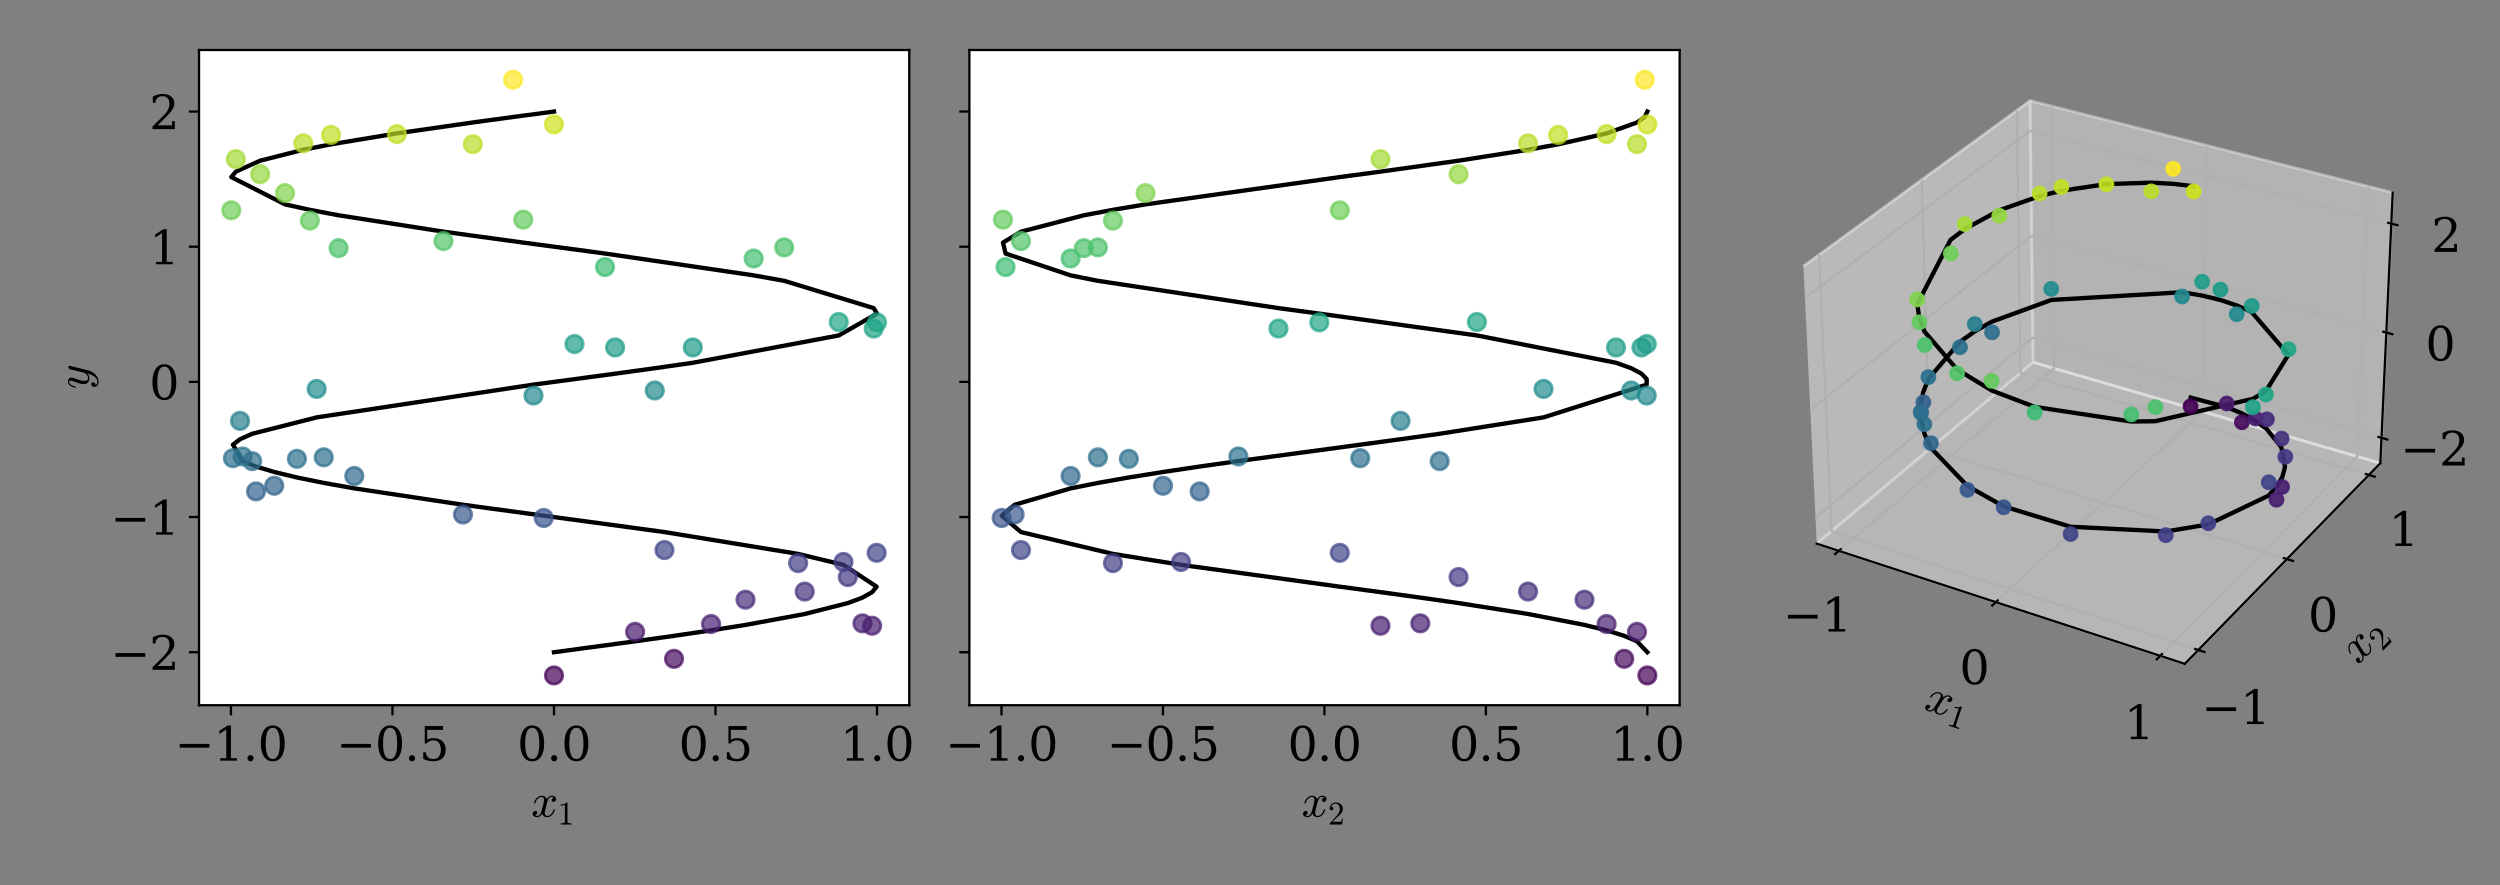 <?xml version="1.0" encoding="utf-8" standalone="no"?>
<!DOCTYPE svg PUBLIC "-//W3C//DTD SVG 1.1//EN"
  "http://www.w3.org/Graphics/SVG/1.1/DTD/svg11.dtd">
<svg xmlns:xlink="http://www.w3.org/1999/xlink" width="864pt" height="306pt" viewBox="0 0 864 306" xmlns="http://www.w3.org/2000/svg" version="1.1">
 <rect x="0" y="0" width="864" height="306" fill="#808080" stroke="none"/>
 <defs>
  <style type="text/css">*{stroke-linejoin: round; stroke-linecap: butt}</style>
 </defs>
 <g id="figure_1">
  <g id="patch_1">
   <path d="M 0 306 
L 864 306 
L 864 0 
L 0 0 
L 0 306 
z
" style="fill: none"/>
  </g>
  <g id="axes_1">
   <g id="patch_2">
    <path d="M 68.78 243.72 
L 314.24 243.72 
L 314.24 17.28 
L 68.78 17.28 
z
" style="fill: #ffffff"/>
   </g>
   <g id="line2d_1">
    <path d="M 191.454 225.408 
L 219.493 221.633 
L 232.947 219.746 
L 245.734 217.858 
L 257.648 215.971 
L 278.105 212.196 
L 293.008 208.421 
L 298.062 206.533 
L 301.401 204.646 
L 302.97 202.758 
L 291.485 195.208 
L 275.828 191.433 
L 229.638 183.883 
L 187.912 178.22 
L 160 174.445 
L 122.441 168.783 
L 111.886 166.895 
L 102.613 165.008 
L 94.768 163.12 
L 88.479 161.233 
L 83.848 159.345 
L 80.499 153.683 
L 82.958 151.795 
L 87.163 149.908 
L 109.442 144.245 
L 184.373 132.92 
L 198.535 131.032 
L 212.582 129.145 
L 226.29 127.257 
L 239.437 125.37 
L 289.862 115.932 
L 303.083 108.382 
L 301.96 106.495 
L 271.021 97.057 
L 260.467 95.17 
L 209.094 87.62 
L 180.841 83.844 
L 153.27 80.069 
L 117.014 74.407 
L 107.08 72.519 
L 98.503 70.632 
L 79.937 61.194 
L 81.507 59.307 
L 89.9 55.532 
L 104.802 51.757 
L 114.411 49.869 
L 137.173 46.094 
L 163.415 42.319 
L 177.321 40.432 
L 191.454 38.544 
" clip-path="url(#p1e571f73e1)" style="fill: none; stroke: #000000; stroke-width: 1.5; stroke-linecap: square"/>
   </g>
   <g id="PathCollection_1">
    <defs>
     <path id="C0_0_a1bb092d9c" d="M 0 3 
C 0.796 3 1.559 2.684 2.121 2.121 
C 2.684 1.559 3 0.796 3 -0 
C 3 -0.796 2.684 -1.559 2.121 -2.121 
C 1.559 -2.684 0.796 -3 0 -3 
C -0.796 -3 -1.559 -2.684 -2.121 -2.121 
C -2.684 -1.559 -3 -0.796 -3 0 
C -3 0.796 -2.684 1.559 -2.121 2.121 
C -1.559 2.684 -0.796 3 0 3 
z
"/>
    </defs>
    <g clip-path="url(#p1e571f73e1)">
     <use xlink:href="#C0_0_a1bb092d9c" x="191.454" y="233.427" style="fill: #440154; fill-opacity: 0.7; stroke: #440154; stroke-opacity: 0.7"/>
    </g>
    <g clip-path="url(#p1e571f73e1)">
     <use xlink:href="#C0_0_a1bb092d9c" x="219.493" y="218.366" style="fill: #481b6d; fill-opacity: 0.7; stroke: #481b6d; stroke-opacity: 0.7"/>
    </g>
    <g clip-path="url(#p1e571f73e1)">
     <use xlink:href="#C0_0_a1bb092d9c" x="232.947" y="227.69" style="fill: #460b5e; fill-opacity: 0.7; stroke: #460b5e; stroke-opacity: 0.7"/>
    </g>
    <g clip-path="url(#p1e571f73e1)">
     <use xlink:href="#C0_0_a1bb092d9c" x="245.734" y="215.661" style="fill: #482071; fill-opacity: 0.7; stroke: #482071; stroke-opacity: 0.7"/>
    </g>
    <g clip-path="url(#p1e571f73e1)">
     <use xlink:href="#C0_0_a1bb092d9c" x="257.648" y="207.255" style="fill: #472d7b; fill-opacity: 0.7; stroke: #472d7b; stroke-opacity: 0.7"/>
    </g>
    <g clip-path="url(#p1e571f73e1)">
     <use xlink:href="#C0_0_a1bb092d9c" x="278.105" y="204.451" style="fill: #46327e; fill-opacity: 0.7; stroke: #46327e; stroke-opacity: 0.7"/>
    </g>
    <g clip-path="url(#p1e571f73e1)">
     <use xlink:href="#C0_0_a1bb092d9c" x="293.008" y="199.427" style="fill: #443983; fill-opacity: 0.7; stroke: #443983; stroke-opacity: 0.7"/>
    </g>
    <g clip-path="url(#p1e571f73e1)">
     <use xlink:href="#C0_0_a1bb092d9c" x="298.062" y="215.428" style="fill: #482071; fill-opacity: 0.7; stroke: #482071; stroke-opacity: 0.7"/>
    </g>
    <g clip-path="url(#p1e571f73e1)">
     <use xlink:href="#C0_0_a1bb092d9c" x="301.401" y="216.255" style="fill: #481f70; fill-opacity: 0.7; stroke: #481f70; stroke-opacity: 0.7"/>
    </g>
    <g clip-path="url(#p1e571f73e1)">
     <use xlink:href="#C0_0_a1bb092d9c" x="302.97" y="191.053" style="fill: #404588; fill-opacity: 0.7; stroke: #404588; stroke-opacity: 0.7"/>
    </g>
    <g clip-path="url(#p1e571f73e1)">
     <use xlink:href="#C0_0_a1bb092d9c" x="291.485" y="194.215" style="fill: #424086; fill-opacity: 0.7; stroke: #424086; stroke-opacity: 0.7"/>
    </g>
    <g clip-path="url(#p1e571f73e1)">
     <use xlink:href="#C0_0_a1bb092d9c" x="275.828" y="194.599" style="fill: #424086; fill-opacity: 0.7; stroke: #424086; stroke-opacity: 0.7"/>
    </g>
    <g clip-path="url(#p1e571f73e1)">
     <use xlink:href="#C0_0_a1bb092d9c" x="229.638" y="190.096" style="fill: #404688; fill-opacity: 0.7; stroke: #404688; stroke-opacity: 0.7"/>
    </g>
    <g clip-path="url(#p1e571f73e1)">
     <use xlink:href="#C0_0_a1bb092d9c" x="187.912" y="179.009" style="fill: #39558c; fill-opacity: 0.7; stroke: #39558c; stroke-opacity: 0.7"/>
    </g>
    <g clip-path="url(#p1e571f73e1)">
     <use xlink:href="#C0_0_a1bb092d9c" x="160" y="177.812" style="fill: #38588c; fill-opacity: 0.7; stroke: #38588c; stroke-opacity: 0.7"/>
    </g>
    <g clip-path="url(#p1e571f73e1)">
     <use xlink:href="#C0_0_a1bb092d9c" x="122.441" y="164.504" style="fill: #31688e; fill-opacity: 0.7; stroke: #31688e; stroke-opacity: 0.7"/>
    </g>
    <g clip-path="url(#p1e571f73e1)">
     <use xlink:href="#C0_0_a1bb092d9c" x="111.886" y="158.05" style="fill: #2d708e; fill-opacity: 0.7; stroke: #2d708e; stroke-opacity: 0.7"/>
    </g>
    <g clip-path="url(#p1e571f73e1)">
     <use xlink:href="#C0_0_a1bb092d9c" x="102.613" y="158.575" style="fill: #2d708e; fill-opacity: 0.7; stroke: #2d708e; stroke-opacity: 0.7"/>
    </g>
    <g clip-path="url(#p1e571f73e1)">
     <use xlink:href="#C0_0_a1bb092d9c" x="94.768" y="167.874" style="fill: #32648e; fill-opacity: 0.7; stroke: #32648e; stroke-opacity: 0.7"/>
    </g>
    <g clip-path="url(#p1e571f73e1)">
     <use xlink:href="#C0_0_a1bb092d9c" x="88.479" y="169.831" style="fill: #33628d; fill-opacity: 0.7; stroke: #33628d; stroke-opacity: 0.7"/>
    </g>
    <g clip-path="url(#p1e571f73e1)">
     <use xlink:href="#C0_0_a1bb092d9c" x="83.848" y="157.756" style="fill: #2d718e; fill-opacity: 0.7; stroke: #2d718e; stroke-opacity: 0.7"/>
    </g>
    <g clip-path="url(#p1e571f73e1)">
     <use xlink:href="#C0_0_a1bb092d9c" x="80.499" y="158.342" style="fill: #2d708e; fill-opacity: 0.7; stroke: #2d708e; stroke-opacity: 0.7"/>
    </g>
    <g clip-path="url(#p1e571f73e1)">
     <use xlink:href="#C0_0_a1bb092d9c" x="82.958" y="145.458" style="fill: #277f8e; fill-opacity: 0.7; stroke: #277f8e; stroke-opacity: 0.7"/>
    </g>
    <g clip-path="url(#p1e571f73e1)">
     <use xlink:href="#C0_0_a1bb092d9c" x="87.163" y="159.377" style="fill: #2e6f8e; fill-opacity: 0.7; stroke: #2e6f8e; stroke-opacity: 0.7"/>
    </g>
    <g clip-path="url(#p1e571f73e1)">
     <use xlink:href="#C0_0_a1bb092d9c" x="109.442" y="134.415" style="fill: #228c8d; fill-opacity: 0.7; stroke: #228c8d; stroke-opacity: 0.7"/>
    </g>
    <g clip-path="url(#p1e571f73e1)">
     <use xlink:href="#C0_0_a1bb092d9c" x="184.373" y="136.69" style="fill: #23898e; fill-opacity: 0.7; stroke: #23898e; stroke-opacity: 0.7"/>
    </g>
    <g clip-path="url(#p1e571f73e1)">
     <use xlink:href="#C0_0_a1bb092d9c" x="198.535" y="118.895" style="fill: #1f9e89; fill-opacity: 0.7; stroke: #1f9e89; stroke-opacity: 0.7"/>
    </g>
    <g clip-path="url(#p1e571f73e1)">
     <use xlink:href="#C0_0_a1bb092d9c" x="212.582" y="120.083" style="fill: #1e9c89; fill-opacity: 0.7; stroke: #1e9c89; stroke-opacity: 0.7"/>
    </g>
    <g clip-path="url(#p1e571f73e1)">
     <use xlink:href="#C0_0_a1bb092d9c" x="226.29" y="134.946" style="fill: #228b8d; fill-opacity: 0.7; stroke: #228b8d; stroke-opacity: 0.7"/>
    </g>
    <g clip-path="url(#p1e571f73e1)">
     <use xlink:href="#C0_0_a1bb092d9c" x="239.437" y="120.084" style="fill: #1e9c89; fill-opacity: 0.7; stroke: #1e9c89; stroke-opacity: 0.7"/>
    </g>
    <g clip-path="url(#p1e571f73e1)">
     <use xlink:href="#C0_0_a1bb092d9c" x="289.862" y="111.279" style="fill: #21a685; fill-opacity: 0.7; stroke: #21a685; stroke-opacity: 0.7"/>
    </g>
    <g clip-path="url(#p1e571f73e1)">
     <use xlink:href="#C0_0_a1bb092d9c" x="303.083" y="111.414" style="fill: #21a685; fill-opacity: 0.7; stroke: #21a685; stroke-opacity: 0.7"/>
    </g>
    <g clip-path="url(#p1e571f73e1)">
     <use xlink:href="#C0_0_a1bb092d9c" x="301.96" y="113.541" style="fill: #20a486; fill-opacity: 0.7; stroke: #20a486; stroke-opacity: 0.7"/>
    </g>
    <g clip-path="url(#p1e571f73e1)">
     <use xlink:href="#C0_0_a1bb092d9c" x="271.021" y="85.506" style="fill: #4cc26c; fill-opacity: 0.7; stroke: #4cc26c; stroke-opacity: 0.7"/>
    </g>
    <g clip-path="url(#p1e571f73e1)">
     <use xlink:href="#C0_0_a1bb092d9c" x="260.467" y="89.337" style="fill: #44bf70; fill-opacity: 0.7; stroke: #44bf70; stroke-opacity: 0.7"/>
    </g>
    <g clip-path="url(#p1e571f73e1)">
     <use xlink:href="#C0_0_a1bb092d9c" x="209.094" y="92.283" style="fill: #3dbc74; fill-opacity: 0.7; stroke: #3dbc74; stroke-opacity: 0.7"/>
    </g>
    <g clip-path="url(#p1e571f73e1)">
     <use xlink:href="#C0_0_a1bb092d9c" x="180.841" y="75.91" style="fill: #65cb5e; fill-opacity: 0.7; stroke: #65cb5e; stroke-opacity: 0.7"/>
    </g>
    <g clip-path="url(#p1e571f73e1)">
     <use xlink:href="#C0_0_a1bb092d9c" x="153.27" y="83.315" style="fill: #52c569; fill-opacity: 0.7; stroke: #52c569; stroke-opacity: 0.7"/>
    </g>
    <g clip-path="url(#p1e571f73e1)">
     <use xlink:href="#C0_0_a1bb092d9c" x="117.014" y="85.749" style="fill: #4cc26c; fill-opacity: 0.7; stroke: #4cc26c; stroke-opacity: 0.7"/>
    </g>
    <g clip-path="url(#p1e571f73e1)">
     <use xlink:href="#C0_0_a1bb092d9c" x="107.08" y="76.248" style="fill: #65cb5e; fill-opacity: 0.7; stroke: #65cb5e; stroke-opacity: 0.7"/>
    </g>
    <g clip-path="url(#p1e571f73e1)">
     <use xlink:href="#C0_0_a1bb092d9c" x="98.503" y="66.736" style="fill: #81d34d; fill-opacity: 0.7; stroke: #81d34d; stroke-opacity: 0.7"/>
    </g>
    <g clip-path="url(#p1e571f73e1)">
     <use xlink:href="#C0_0_a1bb092d9c" x="79.937" y="72.681" style="fill: #6ece58; fill-opacity: 0.7; stroke: #6ece58; stroke-opacity: 0.7"/>
    </g>
    <g clip-path="url(#p1e571f73e1)">
     <use xlink:href="#C0_0_a1bb092d9c" x="81.507" y="54.999" style="fill: #a5db36; fill-opacity: 0.7; stroke: #a5db36; stroke-opacity: 0.7"/>
    </g>
    <g clip-path="url(#p1e571f73e1)">
     <use xlink:href="#C0_0_a1bb092d9c" x="89.9" y="60.215" style="fill: #95d840; fill-opacity: 0.7; stroke: #95d840; stroke-opacity: 0.7"/>
    </g>
    <g clip-path="url(#p1e571f73e1)">
     <use xlink:href="#C0_0_a1bb092d9c" x="104.802" y="49.524" style="fill: #b8de29; fill-opacity: 0.7; stroke: #b8de29; stroke-opacity: 0.7"/>
    </g>
    <g clip-path="url(#p1e571f73e1)">
     <use xlink:href="#C0_0_a1bb092d9c" x="114.411" y="46.62" style="fill: #c2df23; fill-opacity: 0.7; stroke: #c2df23; stroke-opacity: 0.7"/>
    </g>
    <g clip-path="url(#p1e571f73e1)">
     <use xlink:href="#C0_0_a1bb092d9c" x="137.173" y="46.335" style="fill: #c2df23; fill-opacity: 0.7; stroke: #c2df23; stroke-opacity: 0.7"/>
    </g>
    <g clip-path="url(#p1e571f73e1)">
     <use xlink:href="#C0_0_a1bb092d9c" x="163.415" y="49.821" style="fill: #b8de29; fill-opacity: 0.7; stroke: #b8de29; stroke-opacity: 0.7"/>
    </g>
    <g clip-path="url(#p1e571f73e1)">
     <use xlink:href="#C0_0_a1bb092d9c" x="177.321" y="27.573" style="fill: #fde725; fill-opacity: 0.7; stroke: #fde725; stroke-opacity: 0.7"/>
    </g>
    <g clip-path="url(#p1e571f73e1)">
     <use xlink:href="#C0_0_a1bb092d9c" x="191.454" y="42.993" style="fill: #cde11d; fill-opacity: 0.7; stroke: #cde11d; stroke-opacity: 0.7"/>
    </g>
   </g>
   <g id="matplotlib.axis_1">
    <g id="xtick_1">
     <g id="line2d_2">
      <defs>
       <path id="ma5fdc54ce7" d="M 0 0 
L 0 3.5 
" style="stroke: #000000; stroke-width: 0.8"/>
      </defs>
      <g>
       <use xlink:href="#ma5fdc54ce7" x="79.811" y="243.72" style="stroke: #000000; stroke-width: 0.8"/>
      </g>
     </g>
     <g id="text_1">
      <!-- −1.0 -->
      <g transform="translate(60.385 262.877)scale(0.16 -0.16)">
       <defs>
        <path id="DejaVuSerif-2212" d="M 678 2259 
L 4684 2259 
L 4684 1753 
L 678 1753 
L 678 2259 
z
" transform="scale(0.016)"/>
        <path id="DejaVuSerif-31" d="M 909 0 
L 909 331 
L 1722 331 
L 1722 4213 
L 781 3603 
L 781 4013 
L 1919 4750 
L 2350 4750 
L 2350 331 
L 3163 331 
L 3163 0 
L 909 0 
z
" transform="scale(0.016)"/>
        <path id="DejaVuSerif-2e" d="M 603 325 
Q 603 500 722 622 
Q 841 744 1019 744 
Q 1191 744 1312 622 
Q 1434 500 1434 325 
Q 1434 153 1312 31 
Q 1191 -91 1019 -91 
Q 841 -91 722 29 
Q 603 150 603 325 
z
" transform="scale(0.016)"/>
        <path id="DejaVuSerif-30" d="M 2034 219 
Q 2513 219 2750 744 
Q 2988 1269 2988 2328 
Q 2988 3391 2750 3916 
Q 2513 4441 2034 4441 
Q 1556 4441 1318 3916 
Q 1081 3391 1081 2328 
Q 1081 1269 1318 744 
Q 1556 219 2034 219 
z
M 2034 -91 
Q 1275 -91 848 546 
Q 422 1184 422 2328 
Q 422 3475 848 4112 
Q 1275 4750 2034 4750 
Q 2797 4750 3222 4112 
Q 3647 3475 3647 2328 
Q 3647 1184 3222 546 
Q 2797 -91 2034 -91 
z
" transform="scale(0.016)"/>
       </defs>
       <use xlink:href="#DejaVuSerif-2212"/>
       <use xlink:href="#DejaVuSerif-31" x="83.789"/>
       <use xlink:href="#DejaVuSerif-2e" x="147.412"/>
       <use xlink:href="#DejaVuSerif-30" x="179.199"/>
      </g>
     </g>
    </g>
    <g id="xtick_2">
     <g id="line2d_3">
      <g>
       <use xlink:href="#ma5fdc54ce7" x="135.632" y="243.72" style="stroke: #000000; stroke-width: 0.8"/>
      </g>
     </g>
     <g id="text_2">
      <!-- −0.5 -->
      <g transform="translate(116.206 262.877)scale(0.16 -0.16)">
       <defs>
        <path id="DejaVuSerif-35" d="M 3219 4666 
L 3219 4153 
L 1081 4153 
L 1081 2816 
Q 1244 2928 1461 2984 
Q 1678 3041 1947 3041 
Q 2703 3041 3140 2622 
Q 3578 2203 3578 1478 
Q 3578 738 3136 323 
Q 2694 -91 1894 -91 
Q 1572 -91 1234 -12 
Q 897 66 544 225 
L 544 1131 
L 897 1131 
Q 925 688 1179 453 
Q 1434 219 1894 219 
Q 2388 219 2653 544 
Q 2919 869 2919 1478 
Q 2919 2084 2655 2407 
Q 2391 2731 1894 2731 
Q 1613 2731 1398 2631 
Q 1184 2531 1019 2322 
L 750 2322 
L 750 4666 
L 3219 4666 
z
" transform="scale(0.016)"/>
       </defs>
       <use xlink:href="#DejaVuSerif-2212"/>
       <use xlink:href="#DejaVuSerif-30" x="83.789"/>
       <use xlink:href="#DejaVuSerif-2e" x="147.412"/>
       <use xlink:href="#DejaVuSerif-35" x="179.199"/>
      </g>
     </g>
    </g>
    <g id="xtick_3">
     <g id="line2d_4">
      <g>
       <use xlink:href="#ma5fdc54ce7" x="191.454" y="243.72" style="stroke: #000000; stroke-width: 0.8"/>
      </g>
     </g>
     <g id="text_3">
      <!-- 0.0 -->
      <g transform="translate(178.731 262.877)scale(0.16 -0.16)">
       <use xlink:href="#DejaVuSerif-30"/>
       <use xlink:href="#DejaVuSerif-2e" x="63.623"/>
       <use xlink:href="#DejaVuSerif-30" x="95.41"/>
      </g>
     </g>
    </g>
    <g id="xtick_4">
     <g id="line2d_5">
      <g>
       <use xlink:href="#ma5fdc54ce7" x="247.275" y="243.72" style="stroke: #000000; stroke-width: 0.8"/>
      </g>
     </g>
     <g id="text_4">
      <!-- 0.5 -->
      <g transform="translate(234.553 262.877)scale(0.16 -0.16)">
       <use xlink:href="#DejaVuSerif-30"/>
       <use xlink:href="#DejaVuSerif-2e" x="63.623"/>
       <use xlink:href="#DejaVuSerif-35" x="95.41"/>
      </g>
     </g>
    </g>
    <g id="xtick_5">
     <g id="line2d_6">
      <g>
       <use xlink:href="#ma5fdc54ce7" x="303.097" y="243.72" style="stroke: #000000; stroke-width: 0.8"/>
      </g>
     </g>
     <g id="text_5">
      <!-- 1.0 -->
      <g transform="translate(290.374 262.877)scale(0.16 -0.16)">
       <use xlink:href="#DejaVuSerif-31"/>
       <use xlink:href="#DejaVuSerif-2e" x="63.623"/>
       <use xlink:href="#DejaVuSerif-30" x="95.41"/>
      </g>
     </g>
    </g>
    <g id="text_6">
     <!-- $x_1$ -->
     <g transform="translate(183.59 282.363)scale(0.16 -0.16)">
      <defs>
       <path id="Cmmi10-78" d="M 500 184 
Q 613 97 819 97 
Q 1019 97 1172 289 
Q 1325 481 1381 709 
L 1672 1844 
Q 1741 2153 1741 2266 
Q 1741 2425 1652 2544 
Q 1563 2663 1403 2663 
Q 1200 2663 1022 2536 
Q 844 2409 722 2214 
Q 600 2019 550 1819 
Q 538 1778 500 1778 
L 422 1778 
Q 372 1778 372 1838 
L 372 1856 
Q 434 2094 584 2320 
Q 734 2547 951 2687 
Q 1169 2828 1416 2828 
Q 1650 2828 1839 2703 
Q 2028 2578 2106 2363 
Q 2216 2559 2386 2693 
Q 2556 2828 2759 2828 
Q 2897 2828 3040 2779 
Q 3184 2731 3275 2631 
Q 3366 2531 3366 2381 
Q 3366 2219 3261 2101 
Q 3156 1984 2994 1984 
Q 2891 1984 2822 2050 
Q 2753 2116 2753 2216 
Q 2753 2350 2845 2451 
Q 2938 2553 3066 2572 
Q 2950 2663 2747 2663 
Q 2541 2663 2389 2472 
Q 2238 2281 2175 2047 
L 1894 916 
Q 1825 659 1825 494 
Q 1825 331 1917 214 
Q 2009 97 2163 97 
Q 2463 97 2698 361 
Q 2934 625 3009 941 
Q 3022 978 3059 978 
L 3138 978 
Q 3163 978 3178 961 
Q 3194 944 3194 922 
Q 3194 916 3188 903 
Q 3097 522 2806 225 
Q 2516 -72 2150 -72 
Q 1916 -72 1727 54 
Q 1538 181 1459 397 
Q 1359 209 1182 68 
Q 1006 -72 806 -72 
Q 669 -72 523 -23 
Q 378 25 287 125 
Q 197 225 197 378 
Q 197 528 301 651 
Q 406 775 563 775 
Q 669 775 741 711 
Q 813 647 813 544 
Q 813 409 723 309 
Q 634 209 500 184 
z
" transform="scale(0.016)"/>
       <path id="Cmr10-31" d="M 594 0 
L 594 225 
Q 1394 225 1394 428 
L 1394 3788 
Q 1063 3628 556 3628 
L 556 3853 
Q 1341 3853 1741 4263 
L 1831 4263 
Q 1853 4263 1873 4245 
Q 1894 4228 1894 4206 
L 1894 428 
Q 1894 225 2694 225 
L 2694 0 
L 594 0 
z
" transform="scale(0.016)"/>
      </defs>
      <use xlink:href="#Cmmi10-78" transform="translate(0 0.812)"/>
      <use xlink:href="#Cmr10-31" transform="translate(57.08 -16.194)scale(0.7)"/>
     </g>
    </g>
   </g>
   <g id="matplotlib.axis_2">
    <g id="ytick_1">
     <g id="line2d_7">
      <defs>
       <path id="md65924223a" d="M 0 0 
L -3.5 0 
" style="stroke: #000000; stroke-width: 0.8"/>
      </defs>
      <g>
       <use xlink:href="#md65924223a" x="68.78" y="225.408" style="stroke: #000000; stroke-width: 0.8"/>
      </g>
     </g>
     <g id="text_7">
      <!-- −2 -->
      <g transform="translate(38.193 231.487)scale(0.16 -0.16)">
       <defs>
        <path id="DejaVuSerif-32" d="M 819 3553 
L 469 3553 
L 469 4384 
Q 803 4563 1142 4656 
Q 1481 4750 1806 4750 
Q 2534 4750 2956 4397 
Q 3378 4044 3378 3438 
Q 3378 2753 2422 1800 
Q 2347 1728 2309 1691 
L 1131 513 
L 3078 513 
L 3078 1088 
L 3444 1088 
L 3444 0 
L 434 0 
L 434 341 
L 1850 1753 
Q 2319 2222 2519 2614 
Q 2719 3006 2719 3438 
Q 2719 3909 2473 4175 
Q 2228 4441 1797 4441 
Q 1350 4441 1106 4219 
Q 863 3997 819 3553 
z
" transform="scale(0.016)"/>
       </defs>
       <use xlink:href="#DejaVuSerif-2212"/>
       <use xlink:href="#DejaVuSerif-32" x="83.789"/>
      </g>
     </g>
    </g>
    <g id="ytick_2">
     <g id="line2d_8">
      <g>
       <use xlink:href="#md65924223a" x="68.78" y="178.692" style="stroke: #000000; stroke-width: 0.8"/>
      </g>
     </g>
     <g id="text_8">
      <!-- −1 -->
      <g transform="translate(38.193 184.771)scale(0.16 -0.16)">
       <use xlink:href="#DejaVuSerif-2212"/>
       <use xlink:href="#DejaVuSerif-31" x="83.789"/>
      </g>
     </g>
    </g>
    <g id="ytick_3">
     <g id="line2d_9">
      <g>
       <use xlink:href="#md65924223a" x="68.78" y="131.976" style="stroke: #000000; stroke-width: 0.8"/>
      </g>
     </g>
     <g id="text_9">
      <!-- 0 -->
      <g transform="translate(51.6 138.055)scale(0.16 -0.16)">
       <use xlink:href="#DejaVuSerif-30"/>
      </g>
     </g>
    </g>
    <g id="ytick_4">
     <g id="line2d_10">
      <g>
       <use xlink:href="#md65924223a" x="68.78" y="85.26" style="stroke: #000000; stroke-width: 0.8"/>
      </g>
     </g>
     <g id="text_10">
      <!-- 1 -->
      <g transform="translate(51.6 91.339)scale(0.16 -0.16)">
       <use xlink:href="#DejaVuSerif-31"/>
      </g>
     </g>
    </g>
    <g id="ytick_5">
     <g id="line2d_11">
      <g>
       <use xlink:href="#md65924223a" x="68.78" y="38.544" style="stroke: #000000; stroke-width: 0.8"/>
      </g>
     </g>
     <g id="text_11">
      <!-- 2 -->
      <g transform="translate(51.6 44.623)scale(0.16 -0.16)">
       <use xlink:href="#DejaVuSerif-32"/>
      </g>
     </g>
    </g>
    <g id="text_12">
     <!-- $y$ -->
     <g transform="translate(30.832 134.5)rotate(-90)scale(0.16 -0.16)">
      <defs>
       <path id="Cmmi10-79" d="M 538 -916 
Q 672 -1147 1006 -1147 
Q 1309 -1147 1531 -934 
Q 1753 -722 1889 -420 
Q 2025 -119 2100 197 
Q 1816 -72 1484 -72 
Q 1231 -72 1053 15 
Q 875 103 776 276 
Q 678 450 678 697 
Q 678 906 734 1126 
Q 791 1347 892 1617 
Q 994 1888 1069 2088 
Q 1153 2322 1153 2472 
Q 1153 2663 1013 2663 
Q 759 2663 595 2402 
Q 431 2141 353 1819 
Q 341 1778 300 1778 
L 225 1778 
Q 172 1778 172 1838 
L 172 1856 
Q 275 2238 487 2533 
Q 700 2828 1025 2828 
Q 1253 2828 1411 2678 
Q 1569 2528 1569 2297 
Q 1569 2178 1516 2047 
Q 1488 1969 1388 1706 
Q 1288 1444 1234 1272 
Q 1181 1100 1147 934 
Q 1113 769 1113 603 
Q 1113 391 1203 244 
Q 1294 97 1491 97 
Q 1888 97 2203 581 
L 2688 2553 
Q 2709 2638 2787 2698 
Q 2866 2759 2956 2759 
Q 3034 2759 3092 2709 
Q 3150 2659 3150 2578 
Q 3150 2541 3144 2528 
L 2509 -19 
Q 2425 -347 2200 -647 
Q 1975 -947 1658 -1130 
Q 1341 -1313 997 -1313 
Q 831 -1313 668 -1248 
Q 506 -1184 406 -1056 
Q 306 -928 306 -756 
Q 306 -581 409 -453 
Q 513 -325 684 -325 
Q 788 -325 858 -389 
Q 928 -453 928 -556 
Q 928 -703 818 -812 
Q 709 -922 563 -922 
Q 556 -919 550 -917 
Q 544 -916 538 -916 
z
" transform="scale(0.016)"/>
      </defs>
      <use xlink:href="#Cmmi10-79" transform="translate(0 0.812)"/>
     </g>
    </g>
   </g>
   <g id="patch_3">
    <path d="M 68.78 243.72 
L 68.78 17.28 
" style="fill: none; stroke: #000000; stroke-width: 0.8; stroke-linejoin: miter; stroke-linecap: square"/>
   </g>
   <g id="patch_4">
    <path d="M 314.24 243.72 
L 314.24 17.28 
" style="fill: none; stroke: #000000; stroke-width: 0.8; stroke-linejoin: miter; stroke-linecap: square"/>
   </g>
   <g id="patch_5">
    <path d="M 68.78 243.72 
L 314.24 243.72 
" style="fill: none; stroke: #000000; stroke-width: 0.8; stroke-linejoin: miter; stroke-linecap: square"/>
   </g>
   <g id="patch_6">
    <path d="M 68.78 17.28 
L 314.24 17.28 
" style="fill: none; stroke: #000000; stroke-width: 0.8; stroke-linejoin: miter; stroke-linecap: square"/>
   </g>
  </g>
  <g id="axes_2">
   <g id="patch_7">
    <path d="M 335.02 243.72 
L 580.48 243.72 
L 580.48 17.28 
L 335.02 17.28 
z
" style="fill: #ffffff"/>
   </g>
   <g id="line2d_12">
    <path d="M 569.323 225.408 
L 565.746 221.633 
L 561.329 219.746 
L 555.244 217.858 
L 547.591 215.971 
L 528.092 212.196 
L 504.083 208.421 
L 490.858 206.533 
L 477.101 204.646 
L 463.032 202.758 
L 408.164 195.208 
L 384.639 191.433 
L 352.851 183.883 
L 346.177 178.22 
L 350.642 174.445 
L 369.998 168.783 
L 379.437 166.895 
L 390.135 165.008 
L 401.921 163.12 
L 414.605 161.233 
L 427.983 159.345 
L 470.092 153.683 
L 484.033 151.795 
L 497.551 149.908 
L 533.444 144.245 
L 569.098 132.92 
L 569.098 131.032 
L 567.306 129.145 
L 563.751 127.257 
L 558.489 125.37 
L 510.428 115.932 
L 455.951 108.382 
L 441.839 106.495 
L 379.437 97.057 
L 369.998 95.17 
L 347.523 87.62 
L 346.626 83.844 
L 352.851 80.069 
L 374.55 74.407 
L 384.639 72.519 
L 395.904 70.632 
L 463.032 61.194 
L 477.101 59.307 
L 504.083 55.532 
L 528.092 51.757 
L 538.491 49.869 
L 555.244 46.094 
L 565.746 42.319 
L 568.425 40.432 
L 569.323 38.544 
" clip-path="url(#p70f53cf1de)" style="fill: none; stroke: #000000; stroke-width: 1.5; stroke-linecap: square"/>
   </g>
   <g id="PathCollection_2">
    <defs>
     <path id="C1_0_1de698efb6" d="M 0 3 
C 0.796 3 1.559 2.684 2.121 2.121 
C 2.684 1.559 3 0.796 3 -0 
C 3 -0.796 2.684 -1.559 2.121 -2.121 
C 1.559 -2.684 0.796 -3 0 -3 
C -0.796 -3 -1.559 -2.684 -2.121 -2.121 
C -2.684 -1.559 -3 -0.796 -3 0 
C -3 0.796 -2.684 1.559 -2.121 2.121 
C -1.559 2.684 -0.796 3 0 3 
z
"/>
    </defs>
    <g clip-path="url(#p70f53cf1de)">
     <use xlink:href="#C1_0_1de698efb6" x="569.323" y="233.427" style="fill: #440154; fill-opacity: 0.7; stroke: #440154; stroke-opacity: 0.7"/>
    </g>
    <g clip-path="url(#p70f53cf1de)">
     <use xlink:href="#C1_0_1de698efb6" x="565.746" y="218.366" style="fill: #481b6d; fill-opacity: 0.7; stroke: #481b6d; stroke-opacity: 0.7"/>
    </g>
    <g clip-path="url(#p70f53cf1de)">
     <use xlink:href="#C1_0_1de698efb6" x="561.329" y="227.69" style="fill: #460b5e; fill-opacity: 0.7; stroke: #460b5e; stroke-opacity: 0.7"/>
    </g>
    <g clip-path="url(#p70f53cf1de)">
     <use xlink:href="#C1_0_1de698efb6" x="555.244" y="215.661" style="fill: #482071; fill-opacity: 0.7; stroke: #482071; stroke-opacity: 0.7"/>
    </g>
    <g clip-path="url(#p70f53cf1de)">
     <use xlink:href="#C1_0_1de698efb6" x="547.591" y="207.255" style="fill: #472d7b; fill-opacity: 0.7; stroke: #472d7b; stroke-opacity: 0.7"/>
    </g>
    <g clip-path="url(#p70f53cf1de)">
     <use xlink:href="#C1_0_1de698efb6" x="528.092" y="204.451" style="fill: #46327e; fill-opacity: 0.7; stroke: #46327e; stroke-opacity: 0.7"/>
    </g>
    <g clip-path="url(#p70f53cf1de)">
     <use xlink:href="#C1_0_1de698efb6" x="504.083" y="199.427" style="fill: #443983; fill-opacity: 0.7; stroke: #443983; stroke-opacity: 0.7"/>
    </g>
    <g clip-path="url(#p70f53cf1de)">
     <use xlink:href="#C1_0_1de698efb6" x="490.858" y="215.428" style="fill: #482071; fill-opacity: 0.7; stroke: #482071; stroke-opacity: 0.7"/>
    </g>
    <g clip-path="url(#p70f53cf1de)">
     <use xlink:href="#C1_0_1de698efb6" x="477.101" y="216.255" style="fill: #481f70; fill-opacity: 0.7; stroke: #481f70; stroke-opacity: 0.7"/>
    </g>
    <g clip-path="url(#p70f53cf1de)">
     <use xlink:href="#C1_0_1de698efb6" x="463.032" y="191.053" style="fill: #404588; fill-opacity: 0.7; stroke: #404588; stroke-opacity: 0.7"/>
    </g>
    <g clip-path="url(#p70f53cf1de)">
     <use xlink:href="#C1_0_1de698efb6" x="408.164" y="194.215" style="fill: #424086; fill-opacity: 0.7; stroke: #424086; stroke-opacity: 0.7"/>
    </g>
    <g clip-path="url(#p70f53cf1de)">
     <use xlink:href="#C1_0_1de698efb6" x="384.639" y="194.599" style="fill: #424086; fill-opacity: 0.7; stroke: #424086; stroke-opacity: 0.7"/>
    </g>
    <g clip-path="url(#p70f53cf1de)">
     <use xlink:href="#C1_0_1de698efb6" x="352.851" y="190.096" style="fill: #404688; fill-opacity: 0.7; stroke: #404688; stroke-opacity: 0.7"/>
    </g>
    <g clip-path="url(#p70f53cf1de)">
     <use xlink:href="#C1_0_1de698efb6" x="346.177" y="179.009" style="fill: #39558c; fill-opacity: 0.7; stroke: #39558c; stroke-opacity: 0.7"/>
    </g>
    <g clip-path="url(#p70f53cf1de)">
     <use xlink:href="#C1_0_1de698efb6" x="350.642" y="177.812" style="fill: #38588c; fill-opacity: 0.7; stroke: #38588c; stroke-opacity: 0.7"/>
    </g>
    <g clip-path="url(#p70f53cf1de)">
     <use xlink:href="#C1_0_1de698efb6" x="369.998" y="164.504" style="fill: #31688e; fill-opacity: 0.7; stroke: #31688e; stroke-opacity: 0.7"/>
    </g>
    <g clip-path="url(#p70f53cf1de)">
     <use xlink:href="#C1_0_1de698efb6" x="379.437" y="158.05" style="fill: #2d708e; fill-opacity: 0.7; stroke: #2d708e; stroke-opacity: 0.7"/>
    </g>
    <g clip-path="url(#p70f53cf1de)">
     <use xlink:href="#C1_0_1de698efb6" x="390.135" y="158.575" style="fill: #2d708e; fill-opacity: 0.7; stroke: #2d708e; stroke-opacity: 0.7"/>
    </g>
    <g clip-path="url(#p70f53cf1de)">
     <use xlink:href="#C1_0_1de698efb6" x="401.921" y="167.874" style="fill: #32648e; fill-opacity: 0.7; stroke: #32648e; stroke-opacity: 0.7"/>
    </g>
    <g clip-path="url(#p70f53cf1de)">
     <use xlink:href="#C1_0_1de698efb6" x="414.605" y="169.831" style="fill: #33628d; fill-opacity: 0.7; stroke: #33628d; stroke-opacity: 0.7"/>
    </g>
    <g clip-path="url(#p70f53cf1de)">
     <use xlink:href="#C1_0_1de698efb6" x="427.983" y="157.756" style="fill: #2d718e; fill-opacity: 0.7; stroke: #2d718e; stroke-opacity: 0.7"/>
    </g>
    <g clip-path="url(#p70f53cf1de)">
     <use xlink:href="#C1_0_1de698efb6" x="470.092" y="158.342" style="fill: #2d708e; fill-opacity: 0.7; stroke: #2d708e; stroke-opacity: 0.7"/>
    </g>
    <g clip-path="url(#p70f53cf1de)">
     <use xlink:href="#C1_0_1de698efb6" x="484.033" y="145.458" style="fill: #277f8e; fill-opacity: 0.7; stroke: #277f8e; stroke-opacity: 0.7"/>
    </g>
    <g clip-path="url(#p70f53cf1de)">
     <use xlink:href="#C1_0_1de698efb6" x="497.551" y="159.377" style="fill: #2e6f8e; fill-opacity: 0.7; stroke: #2e6f8e; stroke-opacity: 0.7"/>
    </g>
    <g clip-path="url(#p70f53cf1de)">
     <use xlink:href="#C1_0_1de698efb6" x="533.444" y="134.415" style="fill: #228c8d; fill-opacity: 0.7; stroke: #228c8d; stroke-opacity: 0.7"/>
    </g>
    <g clip-path="url(#p70f53cf1de)">
     <use xlink:href="#C1_0_1de698efb6" x="569.098" y="136.69" style="fill: #23898e; fill-opacity: 0.7; stroke: #23898e; stroke-opacity: 0.7"/>
    </g>
    <g clip-path="url(#p70f53cf1de)">
     <use xlink:href="#C1_0_1de698efb6" x="569.098" y="118.895" style="fill: #1f9e89; fill-opacity: 0.7; stroke: #1f9e89; stroke-opacity: 0.7"/>
    </g>
    <g clip-path="url(#p70f53cf1de)">
     <use xlink:href="#C1_0_1de698efb6" x="567.306" y="120.083" style="fill: #1e9c89; fill-opacity: 0.7; stroke: #1e9c89; stroke-opacity: 0.7"/>
    </g>
    <g clip-path="url(#p70f53cf1de)">
     <use xlink:href="#C1_0_1de698efb6" x="563.751" y="134.946" style="fill: #228b8d; fill-opacity: 0.7; stroke: #228b8d; stroke-opacity: 0.7"/>
    </g>
    <g clip-path="url(#p70f53cf1de)">
     <use xlink:href="#C1_0_1de698efb6" x="558.489" y="120.084" style="fill: #1e9c89; fill-opacity: 0.7; stroke: #1e9c89; stroke-opacity: 0.7"/>
    </g>
    <g clip-path="url(#p70f53cf1de)">
     <use xlink:href="#C1_0_1de698efb6" x="510.428" y="111.279" style="fill: #21a685; fill-opacity: 0.7; stroke: #21a685; stroke-opacity: 0.7"/>
    </g>
    <g clip-path="url(#p70f53cf1de)">
     <use xlink:href="#C1_0_1de698efb6" x="455.951" y="111.414" style="fill: #21a685; fill-opacity: 0.7; stroke: #21a685; stroke-opacity: 0.7"/>
    </g>
    <g clip-path="url(#p70f53cf1de)">
     <use xlink:href="#C1_0_1de698efb6" x="441.839" y="113.541" style="fill: #20a486; fill-opacity: 0.7; stroke: #20a486; stroke-opacity: 0.7"/>
    </g>
    <g clip-path="url(#p70f53cf1de)">
     <use xlink:href="#C1_0_1de698efb6" x="379.437" y="85.506" style="fill: #4cc26c; fill-opacity: 0.7; stroke: #4cc26c; stroke-opacity: 0.7"/>
    </g>
    <g clip-path="url(#p70f53cf1de)">
     <use xlink:href="#C1_0_1de698efb6" x="369.998" y="89.337" style="fill: #44bf70; fill-opacity: 0.7; stroke: #44bf70; stroke-opacity: 0.7"/>
    </g>
    <g clip-path="url(#p70f53cf1de)">
     <use xlink:href="#C1_0_1de698efb6" x="347.523" y="92.283" style="fill: #3dbc74; fill-opacity: 0.7; stroke: #3dbc74; stroke-opacity: 0.7"/>
    </g>
    <g clip-path="url(#p70f53cf1de)">
     <use xlink:href="#C1_0_1de698efb6" x="346.626" y="75.91" style="fill: #65cb5e; fill-opacity: 0.7; stroke: #65cb5e; stroke-opacity: 0.7"/>
    </g>
    <g clip-path="url(#p70f53cf1de)">
     <use xlink:href="#C1_0_1de698efb6" x="352.851" y="83.315" style="fill: #52c569; fill-opacity: 0.7; stroke: #52c569; stroke-opacity: 0.7"/>
    </g>
    <g clip-path="url(#p70f53cf1de)">
     <use xlink:href="#C1_0_1de698efb6" x="374.55" y="85.749" style="fill: #4cc26c; fill-opacity: 0.7; stroke: #4cc26c; stroke-opacity: 0.7"/>
    </g>
    <g clip-path="url(#p70f53cf1de)">
     <use xlink:href="#C1_0_1de698efb6" x="384.639" y="76.248" style="fill: #65cb5e; fill-opacity: 0.7; stroke: #65cb5e; stroke-opacity: 0.7"/>
    </g>
    <g clip-path="url(#p70f53cf1de)">
     <use xlink:href="#C1_0_1de698efb6" x="395.904" y="66.736" style="fill: #81d34d; fill-opacity: 0.7; stroke: #81d34d; stroke-opacity: 0.7"/>
    </g>
    <g clip-path="url(#p70f53cf1de)">
     <use xlink:href="#C1_0_1de698efb6" x="463.032" y="72.681" style="fill: #6ece58; fill-opacity: 0.7; stroke: #6ece58; stroke-opacity: 0.7"/>
    </g>
    <g clip-path="url(#p70f53cf1de)">
     <use xlink:href="#C1_0_1de698efb6" x="477.101" y="54.999" style="fill: #a5db36; fill-opacity: 0.7; stroke: #a5db36; stroke-opacity: 0.7"/>
    </g>
    <g clip-path="url(#p70f53cf1de)">
     <use xlink:href="#C1_0_1de698efb6" x="504.083" y="60.215" style="fill: #95d840; fill-opacity: 0.7; stroke: #95d840; stroke-opacity: 0.7"/>
    </g>
    <g clip-path="url(#p70f53cf1de)">
     <use xlink:href="#C1_0_1de698efb6" x="528.092" y="49.524" style="fill: #b8de29; fill-opacity: 0.7; stroke: #b8de29; stroke-opacity: 0.7"/>
    </g>
    <g clip-path="url(#p70f53cf1de)">
     <use xlink:href="#C1_0_1de698efb6" x="538.491" y="46.62" style="fill: #c2df23; fill-opacity: 0.7; stroke: #c2df23; stroke-opacity: 0.7"/>
    </g>
    <g clip-path="url(#p70f53cf1de)">
     <use xlink:href="#C1_0_1de698efb6" x="555.244" y="46.335" style="fill: #c2df23; fill-opacity: 0.7; stroke: #c2df23; stroke-opacity: 0.7"/>
    </g>
    <g clip-path="url(#p70f53cf1de)">
     <use xlink:href="#C1_0_1de698efb6" x="565.746" y="49.821" style="fill: #b8de29; fill-opacity: 0.7; stroke: #b8de29; stroke-opacity: 0.7"/>
    </g>
    <g clip-path="url(#p70f53cf1de)">
     <use xlink:href="#C1_0_1de698efb6" x="568.425" y="27.573" style="fill: #fde725; fill-opacity: 0.7; stroke: #fde725; stroke-opacity: 0.7"/>
    </g>
    <g clip-path="url(#p70f53cf1de)">
     <use xlink:href="#C1_0_1de698efb6" x="569.323" y="42.993" style="fill: #cde11d; fill-opacity: 0.7; stroke: #cde11d; stroke-opacity: 0.7"/>
    </g>
   </g>
   <g id="matplotlib.axis_3">
    <g id="xtick_6">
     <g id="line2d_13">
      <g>
       <use xlink:href="#ma5fdc54ce7" x="346.121" y="243.72" style="stroke: #000000; stroke-width: 0.8"/>
      </g>
     </g>
     <g id="text_13">
      <!-- −1.0 -->
      <g transform="translate(326.695 262.877)scale(0.16 -0.16)">
       <use xlink:href="#DejaVuSerif-2212"/>
       <use xlink:href="#DejaVuSerif-31" x="83.789"/>
       <use xlink:href="#DejaVuSerif-2e" x="147.412"/>
       <use xlink:href="#DejaVuSerif-30" x="179.199"/>
      </g>
     </g>
    </g>
    <g id="xtick_7">
     <g id="line2d_14">
      <g>
       <use xlink:href="#ma5fdc54ce7" x="401.921" y="243.72" style="stroke: #000000; stroke-width: 0.8"/>
      </g>
     </g>
     <g id="text_14">
      <!-- −0.5 -->
      <g transform="translate(382.495 262.877)scale(0.16 -0.16)">
       <use xlink:href="#DejaVuSerif-2212"/>
       <use xlink:href="#DejaVuSerif-30" x="83.789"/>
       <use xlink:href="#DejaVuSerif-2e" x="147.412"/>
       <use xlink:href="#DejaVuSerif-35" x="179.199"/>
      </g>
     </g>
    </g>
    <g id="xtick_8">
     <g id="line2d_15">
      <g>
       <use xlink:href="#ma5fdc54ce7" x="457.722" y="243.72" style="stroke: #000000; stroke-width: 0.8"/>
      </g>
     </g>
     <g id="text_15">
      <!-- 0.0 -->
      <g transform="translate(444.999 262.877)scale(0.16 -0.16)">
       <use xlink:href="#DejaVuSerif-30"/>
       <use xlink:href="#DejaVuSerif-2e" x="63.623"/>
       <use xlink:href="#DejaVuSerif-30" x="95.41"/>
      </g>
     </g>
    </g>
    <g id="xtick_9">
     <g id="line2d_16">
      <g>
       <use xlink:href="#ma5fdc54ce7" x="513.522" y="243.72" style="stroke: #000000; stroke-width: 0.8"/>
      </g>
     </g>
     <g id="text_16">
      <!-- 0.5 -->
      <g transform="translate(500.8 262.877)scale(0.16 -0.16)">
       <use xlink:href="#DejaVuSerif-30"/>
       <use xlink:href="#DejaVuSerif-2e" x="63.623"/>
       <use xlink:href="#DejaVuSerif-35" x="95.41"/>
      </g>
     </g>
    </g>
    <g id="xtick_10">
     <g id="line2d_17">
      <g>
       <use xlink:href="#ma5fdc54ce7" x="569.323" y="243.72" style="stroke: #000000; stroke-width: 0.8"/>
      </g>
     </g>
     <g id="text_17">
      <!-- 1.0 -->
      <g transform="translate(556.6 262.877)scale(0.16 -0.16)">
       <use xlink:href="#DejaVuSerif-31"/>
       <use xlink:href="#DejaVuSerif-2e" x="63.623"/>
       <use xlink:href="#DejaVuSerif-30" x="95.41"/>
      </g>
     </g>
    </g>
    <g id="text_18">
     <!-- $x_2$ -->
     <g transform="translate(449.83 282.363)scale(0.16 -0.16)">
      <defs>
       <path id="Cmr10-32" d="M 319 0 
L 319 172 
Q 319 188 331 206 
L 1325 1306 
Q 1550 1550 1690 1715 
Q 1831 1881 1968 2097 
Q 2106 2313 2186 2536 
Q 2266 2759 2266 3009 
Q 2266 3272 2169 3511 
Q 2072 3750 1880 3894 
Q 1688 4038 1416 4038 
Q 1138 4038 916 3870 
Q 694 3703 603 3438 
Q 628 3444 672 3444 
Q 816 3444 917 3347 
Q 1019 3250 1019 3097 
Q 1019 2950 917 2848 
Q 816 2747 672 2747 
Q 522 2747 420 2851 
Q 319 2956 319 3097 
Q 319 3338 409 3548 
Q 500 3759 670 3923 
Q 841 4088 1055 4175 
Q 1269 4263 1509 4263 
Q 1875 4263 2190 4108 
Q 2506 3953 2690 3670 
Q 2875 3388 2875 3009 
Q 2875 2731 2753 2481 
Q 2631 2231 2440 2026 
Q 2250 1822 1953 1562 
Q 1656 1303 1563 1216 
L 838 519 
L 1453 519 
Q 1906 519 2211 526 
Q 2516 534 2534 550 
Q 2609 631 2688 1141 
L 2875 1141 
L 2694 0 
L 319 0 
z
" transform="scale(0.016)"/>
      </defs>
      <use xlink:href="#Cmmi10-78" transform="translate(0 0.812)"/>
      <use xlink:href="#Cmr10-32" transform="translate(57.08 -16.194)scale(0.7)"/>
     </g>
    </g>
   </g>
   <g id="matplotlib.axis_4">
    <g id="ytick_6">
     <g id="line2d_18">
      <g>
       <use xlink:href="#md65924223a" x="335.02" y="225.408" style="stroke: #000000; stroke-width: 0.8"/>
      </g>
     </g>
    </g>
    <g id="ytick_7">
     <g id="line2d_19">
      <g>
       <use xlink:href="#md65924223a" x="335.02" y="178.692" style="stroke: #000000; stroke-width: 0.8"/>
      </g>
     </g>
    </g>
    <g id="ytick_8">
     <g id="line2d_20">
      <g>
       <use xlink:href="#md65924223a" x="335.02" y="131.976" style="stroke: #000000; stroke-width: 0.8"/>
      </g>
     </g>
    </g>
    <g id="ytick_9">
     <g id="line2d_21">
      <g>
       <use xlink:href="#md65924223a" x="335.02" y="85.26" style="stroke: #000000; stroke-width: 0.8"/>
      </g>
     </g>
    </g>
    <g id="ytick_10">
     <g id="line2d_22">
      <g>
       <use xlink:href="#md65924223a" x="335.02" y="38.544" style="stroke: #000000; stroke-width: 0.8"/>
      </g>
     </g>
    </g>
   </g>
   <g id="patch_8">
    <path d="M 335.02 243.72 
L 335.02 17.28 
" style="fill: none; stroke: #000000; stroke-width: 0.8; stroke-linejoin: miter; stroke-linecap: square"/>
   </g>
   <g id="patch_9">
    <path d="M 580.48 243.72 
L 580.48 17.28 
" style="fill: none; stroke: #000000; stroke-width: 0.8; stroke-linejoin: miter; stroke-linecap: square"/>
   </g>
   <g id="patch_10">
    <path d="M 335.02 243.72 
L 580.48 243.72 
" style="fill: none; stroke: #000000; stroke-width: 0.8; stroke-linejoin: miter; stroke-linecap: square"/>
   </g>
   <g id="patch_11">
    <path d="M 335.02 17.28 
L 580.48 17.28 
" style="fill: none; stroke: #000000; stroke-width: 0.8; stroke-linejoin: miter; stroke-linecap: square"/>
   </g>
  </g>
  <g id="patch_12">
   <path d="M 610.77 243.72 
L 837.21 243.72 
L 837.21 17.28 
L 610.77 17.28 
L 610.77 243.72 
z
" style="fill: none; opacity: 0"/>
  </g>
  <g id="pane3d_1">
   <g id="patch_13">
    <path d="M 627.868 187.887 
L 702.646 125.207 
L 701.606 34.811 
L 623.25 91.992 
" style="fill: #f2f2f2; opacity: 0.5; stroke: #f2f2f2; stroke-linejoin: miter"/>
   </g>
  </g>
  <g id="pane3d_2">
   <g id="patch_14">
    <path d="M 702.646 125.207 
L 822.637 160.084 
L 826.92 66.574 
L 701.606 34.811 
" style="fill: #e6e6e6; opacity: 0.5; stroke: #e6e6e6; stroke-linejoin: miter"/>
   </g>
  </g>
  <g id="pane3d_3">
   <g id="patch_15">
    <path d="M 627.868 187.887 
L 755.065 229.43 
L 822.637 160.084 
L 702.646 125.207 
" style="fill: #ececec; opacity: 0.5; stroke: #ececec; stroke-linejoin: miter"/>
   </g>
  </g>
  <g id="axis3d_1">
   <g id="line2d_23">
    <path d="M 627.868 187.887 
L 755.065 229.43 
" style="fill: none; stroke: #000000; stroke-width: 0.8; stroke-linecap: square"/>
   </g>
   <g id="text_19">
    <!-- $x_1$ -->
    <g transform="translate(664.575 245.172)rotate(-341.913)scale(0.16 -0.16)">
     <use xlink:href="#Cmmi10-78" transform="translate(0 0.812)"/>
     <use xlink:href="#Cmr10-31" transform="translate(57.08 -16.194)scale(0.7)"/>
    </g>
   </g>
   <g id="Line3DCollection_1">
    <path d="M 635.511 190.384 
L 709.886 127.311 
L 709.153 36.724 
" style="fill: none; stroke: #b0b0b0; stroke-width: 0.8"/>
    <path d="M 689.762 208.102 
L 761.166 142.216 
L 762.656 50.285 
" style="fill: none; stroke: #b0b0b0; stroke-width: 0.8"/>
    <path d="M 746.569 226.655 
L 814.656 157.764 
L 818.567 64.457 
" style="fill: none; stroke: #b0b0b0; stroke-width: 0.8"/>
   </g>
   <g id="xtick_11">
    <g id="line2d_24">
     <path d="M 636.159 189.834 
L 634.213 191.484 
" style="fill: none; stroke: #000000; stroke-width: 0.8; stroke-linecap: square"/>
    </g>
    <g id="text_20">
     <!-- −1 -->
     <g transform="translate(616.184 218.262)scale(0.16 -0.16)">
      <use xlink:href="#DejaVuSerif-2212"/>
      <use xlink:href="#DejaVuSerif-31" x="83.789"/>
     </g>
    </g>
   </g>
   <g id="xtick_12">
    <g id="line2d_25">
     <path d="M 690.385 207.527 
L 688.513 209.254 
" style="fill: none; stroke: #000000; stroke-width: 0.8; stroke-linecap: square"/>
    </g>
    <g id="text_21">
     <!-- 0 -->
     <g transform="translate(677.206 236.422)scale(0.16 -0.16)">
      <use xlink:href="#DejaVuSerif-30"/>
     </g>
    </g>
   </g>
   <g id="xtick_13">
    <g id="line2d_26">
     <path d="M 747.164 226.053 
L 745.376 227.862 
" style="fill: none; stroke: #000000; stroke-width: 0.8; stroke-linecap: square"/>
    </g>
    <g id="text_22">
     <!-- 1 -->
     <g transform="translate(734.097 255.443)scale(0.16 -0.16)">
      <use xlink:href="#DejaVuSerif-31"/>
     </g>
    </g>
   </g>
  </g>
  <g id="axis3d_2">
   <g id="line2d_27">
    <path d="M 822.637 160.084 
L 755.065 229.43 
" style="fill: none; stroke: #000000; stroke-width: 0.8; stroke-linecap: square"/>
   </g>
   <g id="text_23">
    <!-- $x_2$ -->
    <g transform="translate(814.975 229.975)rotate(-45.742)scale(0.16 -0.16)">
     <use xlink:href="#Cmmi10-78" transform="translate(0 0.812)"/>
     <use xlink:href="#Cmr10-32" transform="translate(57.08 -16.194)scale(0.7)"/>
    </g>
   </g>
   <g id="Line3DCollection_2">
    <path d="M 628.65 88.051 
L 633.003 183.583 
L 759.724 224.648 
" style="fill: none; stroke: #b0b0b0; stroke-width: 0.8"/>
    <path d="M 664.162 62.135 
L 666.841 155.219 
L 790.357 193.211 
" style="fill: none; stroke: #b0b0b0; stroke-width: 0.8"/>
    <path d="M 697.02 38.158 
L 698.253 128.889 
L 818.685 164.14 
" style="fill: none; stroke: #b0b0b0; stroke-width: 0.8"/>
   </g>
   <g id="xtick_14">
    <g id="line2d_28">
     <path d="M 758.657 224.302 
L 761.863 225.341 
" style="fill: none; stroke: #000000; stroke-width: 0.8; stroke-linecap: square"/>
    </g>
    <g id="text_24">
     <!-- −1 -->
     <g transform="translate(760.813 250.231)scale(0.16 -0.16)">
      <use xlink:href="#DejaVuSerif-2212"/>
      <use xlink:href="#DejaVuSerif-31" x="83.789"/>
     </g>
    </g>
   </g>
   <g id="xtick_15">
    <g id="line2d_29">
     <path d="M 789.319 192.892 
L 792.438 193.851 
" style="fill: none; stroke: #000000; stroke-width: 0.8; stroke-linecap: square"/>
    </g>
    <g id="text_25">
     <!-- 0 -->
     <g transform="translate(797.666 218.247)scale(0.16 -0.16)">
      <use xlink:href="#DejaVuSerif-30"/>
     </g>
    </g>
   </g>
   <g id="xtick_16">
    <g id="line2d_30">
     <path d="M 817.674 163.844 
L 820.709 164.733 
" style="fill: none; stroke: #000000; stroke-width: 0.8; stroke-linecap: square"/>
    </g>
    <g id="text_26">
     <!-- 1 -->
     <g transform="translate(825.545 188.672)scale(0.16 -0.16)">
      <use xlink:href="#DejaVuSerif-31"/>
     </g>
    </g>
   </g>
  </g>
  <g id="axis3d_3">
   <g id="line2d_31">
    <path d="M 822.637 160.084 
L 826.92 66.574 
" style="fill: none; stroke: #000000; stroke-width: 0.8; stroke-linecap: square"/>
   </g>
   <g id="Line3DCollection_3">
    <path d="M 823.039 151.309 
L 702.548 116.708 
L 627.435 178.902 
" style="fill: none; stroke: #b0b0b0; stroke-width: 0.8"/>
    <path d="M 824.705 114.938 
L 702.143 81.517 
L 625.64 141.63 
" style="fill: none; stroke: #b0b0b0; stroke-width: 0.8"/>
    <path d="M 826.429 77.283 
L 701.725 45.143 
L 623.779 102.99 
" style="fill: none; stroke: #b0b0b0; stroke-width: 0.8"/>
   </g>
   <g id="xtick_17">
    <g id="line2d_32">
     <path d="M 822.028 151.018 
L 825.065 151.89 
" style="fill: none; stroke: #000000; stroke-width: 0.8; stroke-linecap: square"/>
    </g>
    <g id="text_27">
     <!-- −2 -->
     <g transform="translate(829.56 160.883)scale(0.16 -0.16)">
      <use xlink:href="#DejaVuSerif-2212"/>
      <use xlink:href="#DejaVuSerif-32" x="83.789"/>
     </g>
    </g>
   </g>
   <g id="xtick_18">
    <g id="line2d_33">
     <path d="M 823.675 114.657 
L 826.767 115.5 
" style="fill: none; stroke: #000000; stroke-width: 0.8; stroke-linecap: square"/>
    </g>
    <g id="text_28">
     <!-- 0 -->
     <g transform="translate(838.24 124.598)scale(0.16 -0.16)">
      <use xlink:href="#DejaVuSerif-30"/>
     </g>
    </g>
   </g>
   <g id="xtick_19">
    <g id="line2d_34">
     <path d="M 825.381 77.012 
L 828.529 77.824 
" style="fill: none; stroke: #000000; stroke-width: 0.8; stroke-linecap: square"/>
    </g>
    <g id="text_29">
     <!-- 2 -->
     <g transform="translate(840.285 87.037)scale(0.16 -0.16)">
      <use xlink:href="#DejaVuSerif-32"/>
     </g>
    </g>
   </g>
  </g>
  <g id="axes_3">
   <g id="line2d_35">
    <path d="M 757.103 137.413 
L 769.538 140.69 
L 774.877 142.902 
L 779.513 145.445 
L 783.365 148.275 
L 788.446 154.587 
L 789.69 161.377 
L 788.796 164.792 
L 786.881 168.127 
L 783.961 171.315 
L 763.174 181.241 
L 748.496 183.687 
L 715.585 182.046 
L 692.472 174.997 
L 679.907 167.935 
L 667.392 154.875 
L 665.165 150.125 
L 663.962 145.291 
L 663.787 140.442 
L 664.626 135.645 
L 666.449 130.962 
L 677.323 118.168 
L 682.527 114.488 
L 688.384 111.167 
L 708.94 103.667 
L 754.151 100.995 
L 760.971 102.128 
L 767.309 103.666 
L 773.067 105.579 
L 778.155 107.832 
L 790.868 122.588 
L 783.135 135.115 
L 778.7 137.806 
L 744.862 145.576 
L 736.566 145.677 
L 703.119 140.6 
L 688.361 134.964 
L 676.336 127.651 
L 665.047 114.532 
L 663.306 109.845 
L 662.611 105.112 
L 674.084 82.931 
L 679.016 79.172 
L 690.916 72.68 
L 704.901 67.753 
L 712.422 65.93 
L 727.986 63.624 
L 743.517 63.121 
L 750.998 63.531 
L 758.144 64.363 
" clip-path="url(#p76b90e3a2c)" style="fill: none; stroke: #000000; stroke-width: 1.5; stroke-linecap: square"/>
   </g>
   <g id="Path3DCollection_1">
    <defs>
     <path id="C2_0_06a3cd4503" d="M 0 2.236 
C 0.593 2.236 1.162 2 1.581 1.581 
C 2 1.162 2.236 0.593 2.236 -0 
C 2.236 -0.593 2 -1.162 1.581 -1.581 
C 1.162 -2 0.593 -2.236 0 -2.236 
C -0.593 -2.236 -1.162 -2 -1.581 -1.581 
C -2 -1.162 -2.236 -0.593 -2.236 0 
C -2.236 0.593 -2 1.162 -1.581 1.581 
C -1.162 2 -0.593 2.236 0 2.236 
z
"/>
    </defs>
    <g clip-path="url(#p76b90e3a2c)">
     <use xlink:href="#C2_0_06a3cd4503" x="757.06" y="140.439" style="fill: #440154; fill-opacity: 0.9; stroke: #440154; stroke-opacity: 0.9"/>
    </g>
    <g clip-path="url(#p76b90e3a2c)">
     <use xlink:href="#C2_0_06a3cd4503" x="769.563" y="139.448" style="fill: #481b6d; fill-opacity: 0.9; stroke: #481b6d; stroke-opacity: 0.9"/>
    </g>
    <g clip-path="url(#p76b90e3a2c)">
     <use xlink:href="#C2_0_06a3cd4503" x="774.808" y="145.927" style="fill: #460b5e; fill-opacity: 0.9; stroke: #460b5e; stroke-opacity: 0.9"/>
    </g>
    <g clip-path="url(#p76b90e3a2c)">
     <use xlink:href="#C2_0_06a3cd4503" x="708.908" y="99.846" style="fill: #228c8d; fill-opacity: 0.9; stroke: #228c8d; stroke-opacity: 0.9"/>
    </g>
    <g clip-path="url(#p76b90e3a2c)">
     <use xlink:href="#C2_0_06a3cd4503" x="754.132" y="102.466" style="fill: #23898e; fill-opacity: 0.9; stroke: #23898e; stroke-opacity: 0.9"/>
    </g>
    <g clip-path="url(#p76b90e3a2c)">
     <use xlink:href="#C2_0_06a3cd4503" x="688.451" y="114.847" style="fill: #2e6f8e; fill-opacity: 0.9; stroke: #2e6f8e; stroke-opacity: 0.9"/>
    </g>
    <g clip-path="url(#p76b90e3a2c)">
     <use xlink:href="#C2_0_06a3cd4503" x="779.534" y="144.604" style="fill: #482071; fill-opacity: 0.9; stroke: #482071; stroke-opacity: 0.9"/>
    </g>
    <g clip-path="url(#p76b90e3a2c)">
     <use xlink:href="#C2_0_06a3cd4503" x="761.046" y="97.368" style="fill: #1f9e89; fill-opacity: 0.9; stroke: #1f9e89; stroke-opacity: 0.9"/>
    </g>
    <g clip-path="url(#p76b90e3a2c)">
     <use xlink:href="#C2_0_06a3cd4503" x="682.475" y="112.013" style="fill: #277f8e; fill-opacity: 0.9; stroke: #277f8e; stroke-opacity: 0.9"/>
    </g>
    <g clip-path="url(#p76b90e3a2c)">
     <use xlink:href="#C2_0_06a3cd4503" x="783.455" y="144.921" style="fill: #472d7b; fill-opacity: 0.9; stroke: #472d7b; stroke-opacity: 0.9"/>
    </g>
    <g clip-path="url(#p76b90e3a2c)">
     <use xlink:href="#C2_0_06a3cd4503" x="767.376" y="100.103" style="fill: #1e9c89; fill-opacity: 0.9; stroke: #1e9c89; stroke-opacity: 0.9"/>
    </g>
    <g clip-path="url(#p76b90e3a2c)">
     <use xlink:href="#C2_0_06a3cd4503" x="677.366" y="119.988" style="fill: #2d708e; fill-opacity: 0.9; stroke: #2d708e; stroke-opacity: 0.9"/>
    </g>
    <g clip-path="url(#p76b90e3a2c)">
     <use xlink:href="#C2_0_06a3cd4503" x="773.002" y="108.602" style="fill: #228b8d; fill-opacity: 0.9; stroke: #228b8d; stroke-opacity: 0.9"/>
    </g>
    <g clip-path="url(#p76b90e3a2c)">
     <use xlink:href="#C2_0_06a3cd4503" x="727.986" y="63.721" style="fill: #c2df23; fill-opacity: 0.9; stroke: #c2df23; stroke-opacity: 0.9"/>
    </g>
    <g clip-path="url(#p76b90e3a2c)">
     <use xlink:href="#C2_0_06a3cd4503" x="743.495" y="66.138" style="fill: #b8de29; fill-opacity: 0.9; stroke: #b8de29; stroke-opacity: 0.9"/>
    </g>
    <g clip-path="url(#p76b90e3a2c)">
     <use xlink:href="#C2_0_06a3cd4503" x="712.413" y="64.624" style="fill: #c2df23; fill-opacity: 0.9; stroke: #c2df23; stroke-opacity: 0.9"/>
    </g>
    <g clip-path="url(#p76b90e3a2c)">
     <use xlink:href="#C2_0_06a3cd4503" x="704.892" y="66.856" style="fill: #b8de29; fill-opacity: 0.9; stroke: #b8de29; stroke-opacity: 0.9"/>
    </g>
    <g clip-path="url(#p76b90e3a2c)">
     <use xlink:href="#C2_0_06a3cd4503" x="778.205" y="105.74" style="fill: #1e9c89; fill-opacity: 0.9; stroke: #1e9c89; stroke-opacity: 0.9"/>
    </g>
    <g clip-path="url(#p76b90e3a2c)">
     <use xlink:href="#C2_0_06a3cd4503" x="690.947" y="74.563" style="fill: #95d840; fill-opacity: 0.9; stroke: #95d840; stroke-opacity: 0.9"/>
    </g>
    <g clip-path="url(#p76b90e3a2c)">
     <use xlink:href="#C2_0_06a3cd4503" x="758.118" y="66.16" style="fill: #cde11d; fill-opacity: 0.9; stroke: #cde11d; stroke-opacity: 0.9"/>
    </g>
    <g clip-path="url(#p76b90e3a2c)">
     <use xlink:href="#C2_0_06a3cd4503" x="751.055" y="58.33" style="fill: #fde725; fill-opacity: 0.9; stroke: #fde725; stroke-opacity: 0.9"/>
    </g>
    <g clip-path="url(#p76b90e3a2c)">
     <use xlink:href="#C2_0_06a3cd4503" x="788.535" y="151.582" style="fill: #46327e; fill-opacity: 0.9; stroke: #46327e; stroke-opacity: 0.9"/>
    </g>
    <g clip-path="url(#p76b90e3a2c)">
     <use xlink:href="#C2_0_06a3cd4503" x="666.431" y="130.335" style="fill: #2d718e; fill-opacity: 0.9; stroke: #2d718e; stroke-opacity: 0.9"/>
    </g>
    <g clip-path="url(#p76b90e3a2c)">
     <use xlink:href="#C2_0_06a3cd4503" x="678.977" y="77.43" style="fill: #a5db36; fill-opacity: 0.9; stroke: #a5db36; stroke-opacity: 0.9"/>
    </g>
    <g clip-path="url(#p76b90e3a2c)">
     <use xlink:href="#C2_0_06a3cd4503" x="674.197" y="87.575" style="fill: #6ece58; fill-opacity: 0.9; stroke: #6ece58; stroke-opacity: 0.9"/>
    </g>
    <g clip-path="url(#p76b90e3a2c)">
     <use xlink:href="#C2_0_06a3cd4503" x="664.726" y="139.037" style="fill: #33628d; fill-opacity: 0.9; stroke: #33628d; stroke-opacity: 0.9"/>
    </g>
    <g clip-path="url(#p76b90e3a2c)">
     <use xlink:href="#C2_0_06a3cd4503" x="789.796" y="157.857" style="fill: #443983; fill-opacity: 0.9; stroke: #443983; stroke-opacity: 0.9"/>
    </g>
    <g clip-path="url(#p76b90e3a2c)">
     <use xlink:href="#C2_0_06a3cd4503" x="663.843" y="142.324" style="fill: #32648e; fill-opacity: 0.9; stroke: #32648e; stroke-opacity: 0.9"/>
    </g>
    <g clip-path="url(#p76b90e3a2c)">
     <use xlink:href="#C2_0_06a3cd4503" x="788.693" y="168.277" style="fill: #482071; fill-opacity: 0.9; stroke: #482071; stroke-opacity: 0.9"/>
    </g>
    <g clip-path="url(#p76b90e3a2c)">
     <use xlink:href="#C2_0_06a3cd4503" x="786.75" y="172.692" style="fill: #481f70; fill-opacity: 0.9; stroke: #481f70; stroke-opacity: 0.9"/>
    </g>
    <g clip-path="url(#p76b90e3a2c)">
     <use xlink:href="#C2_0_06a3cd4503" x="663.885" y="142.731" style="fill: #2d708e; fill-opacity: 0.9; stroke: #2d708e; stroke-opacity: 0.9"/>
    </g>
    <g clip-path="url(#p76b90e3a2c)">
     <use xlink:href="#C2_0_06a3cd4503" x="790.925" y="120.706" style="fill: #21a685; fill-opacity: 0.9; stroke: #21a685; stroke-opacity: 0.9"/>
    </g>
    <g clip-path="url(#p76b90e3a2c)">
     <use xlink:href="#C2_0_06a3cd4503" x="665.061" y="146.592" style="fill: #2d708e; fill-opacity: 0.9; stroke: #2d708e; stroke-opacity: 0.9"/>
    </g>
    <g clip-path="url(#p76b90e3a2c)">
     <use xlink:href="#C2_0_06a3cd4503" x="784.088" y="166.673" style="fill: #404588; fill-opacity: 0.9; stroke: #404588; stroke-opacity: 0.9"/>
    </g>
    <g clip-path="url(#p76b90e3a2c)">
     <use xlink:href="#C2_0_06a3cd4503" x="667.343" y="153.163" style="fill: #31688e; fill-opacity: 0.9; stroke: #31688e; stroke-opacity: 0.9"/>
    </g>
    <g clip-path="url(#p76b90e3a2c)">
     <use xlink:href="#C2_0_06a3cd4503" x="662.563" y="103.509" style="fill: #81d34d; fill-opacity: 0.9; stroke: #81d34d; stroke-opacity: 0.9"/>
    </g>
    <g clip-path="url(#p76b90e3a2c)">
     <use xlink:href="#C2_0_06a3cd4503" x="663.351" y="111.382" style="fill: #65cb5e; fill-opacity: 0.9; stroke: #65cb5e; stroke-opacity: 0.9"/>
    </g>
    <g clip-path="url(#p76b90e3a2c)">
     <use xlink:href="#C2_0_06a3cd4503" x="679.938" y="169.29" style="fill: #38588c; fill-opacity: 0.9; stroke: #38588c; stroke-opacity: 0.9"/>
    </g>
    <g clip-path="url(#p76b90e3a2c)">
     <use xlink:href="#C2_0_06a3cd4503" x="665.183" y="119.216" style="fill: #4cc26c; fill-opacity: 0.9; stroke: #4cc26c; stroke-opacity: 0.9"/>
    </g>
    <g clip-path="url(#p76b90e3a2c)">
     <use xlink:href="#C2_0_06a3cd4503" x="763.181" y="180.843" style="fill: #424086; fill-opacity: 0.9; stroke: #424086; stroke-opacity: 0.9"/>
    </g>
    <g clip-path="url(#p76b90e3a2c)">
     <use xlink:href="#C2_0_06a3cd4503" x="783.102" y="136.36" style="fill: #21a685; fill-opacity: 0.9; stroke: #21a685; stroke-opacity: 0.9"/>
    </g>
    <g clip-path="url(#p76b90e3a2c)">
     <use xlink:href="#C2_0_06a3cd4503" x="692.477" y="175.315" style="fill: #39558c; fill-opacity: 0.9; stroke: #39558c; stroke-opacity: 0.9"/>
    </g>
    <g clip-path="url(#p76b90e3a2c)">
     <use xlink:href="#C2_0_06a3cd4503" x="748.483" y="184.963" style="fill: #424086; fill-opacity: 0.9; stroke: #424086; stroke-opacity: 0.9"/>
    </g>
    <g clip-path="url(#p76b90e3a2c)">
     <use xlink:href="#C2_0_06a3cd4503" x="778.629" y="140.709" style="fill: #20a486; fill-opacity: 0.9; stroke: #20a486; stroke-opacity: 0.9"/>
    </g>
    <g clip-path="url(#p76b90e3a2c)">
     <use xlink:href="#C2_0_06a3cd4503" x="715.599" y="184.558" style="fill: #404688; fill-opacity: 0.9; stroke: #404688; stroke-opacity: 0.9"/>
    </g>
    <g clip-path="url(#p76b90e3a2c)">
     <use xlink:href="#C2_0_06a3cd4503" x="676.368" y="129.004" style="fill: #52c569; fill-opacity: 0.9; stroke: #52c569; stroke-opacity: 0.9"/>
    </g>
    <g clip-path="url(#p76b90e3a2c)">
     <use xlink:href="#C2_0_06a3cd4503" x="688.3" y="131.635" style="fill: #65cb5e; fill-opacity: 0.9; stroke: #65cb5e; stroke-opacity: 0.9"/>
    </g>
    <g clip-path="url(#p76b90e3a2c)">
     <use xlink:href="#C2_0_06a3cd4503" x="703.141" y="142.556" style="fill: #3dbc74; fill-opacity: 0.9; stroke: #3dbc74; stroke-opacity: 0.9"/>
    </g>
    <g clip-path="url(#p76b90e3a2c)">
     <use xlink:href="#C2_0_06a3cd4503" x="744.903" y="140.73" style="fill: #4cc26c; fill-opacity: 0.9; stroke: #4cc26c; stroke-opacity: 0.9"/>
    </g>
    <g clip-path="url(#p76b90e3a2c)">
     <use xlink:href="#C2_0_06a3cd4503" x="736.577" y="143.229" style="fill: #44bf70; fill-opacity: 0.9; stroke: #44bf70; stroke-opacity: 0.9"/>
    </g>
   </g>
  </g>
 </g>
 <defs>
  <clipPath id="p1e571f73e1">
   <rect x="68.78" y="17.28" width="245.46" height="226.44"/>
  </clipPath>
  <clipPath id="p70f53cf1de">
   <rect x="335.02" y="17.28" width="245.46" height="226.44"/>
  </clipPath>
  <clipPath id="p76b90e3a2c">
   <rect x="610.77" y="17.28" width="226.44" height="226.44"/>
  </clipPath>
 </defs>
</svg>
